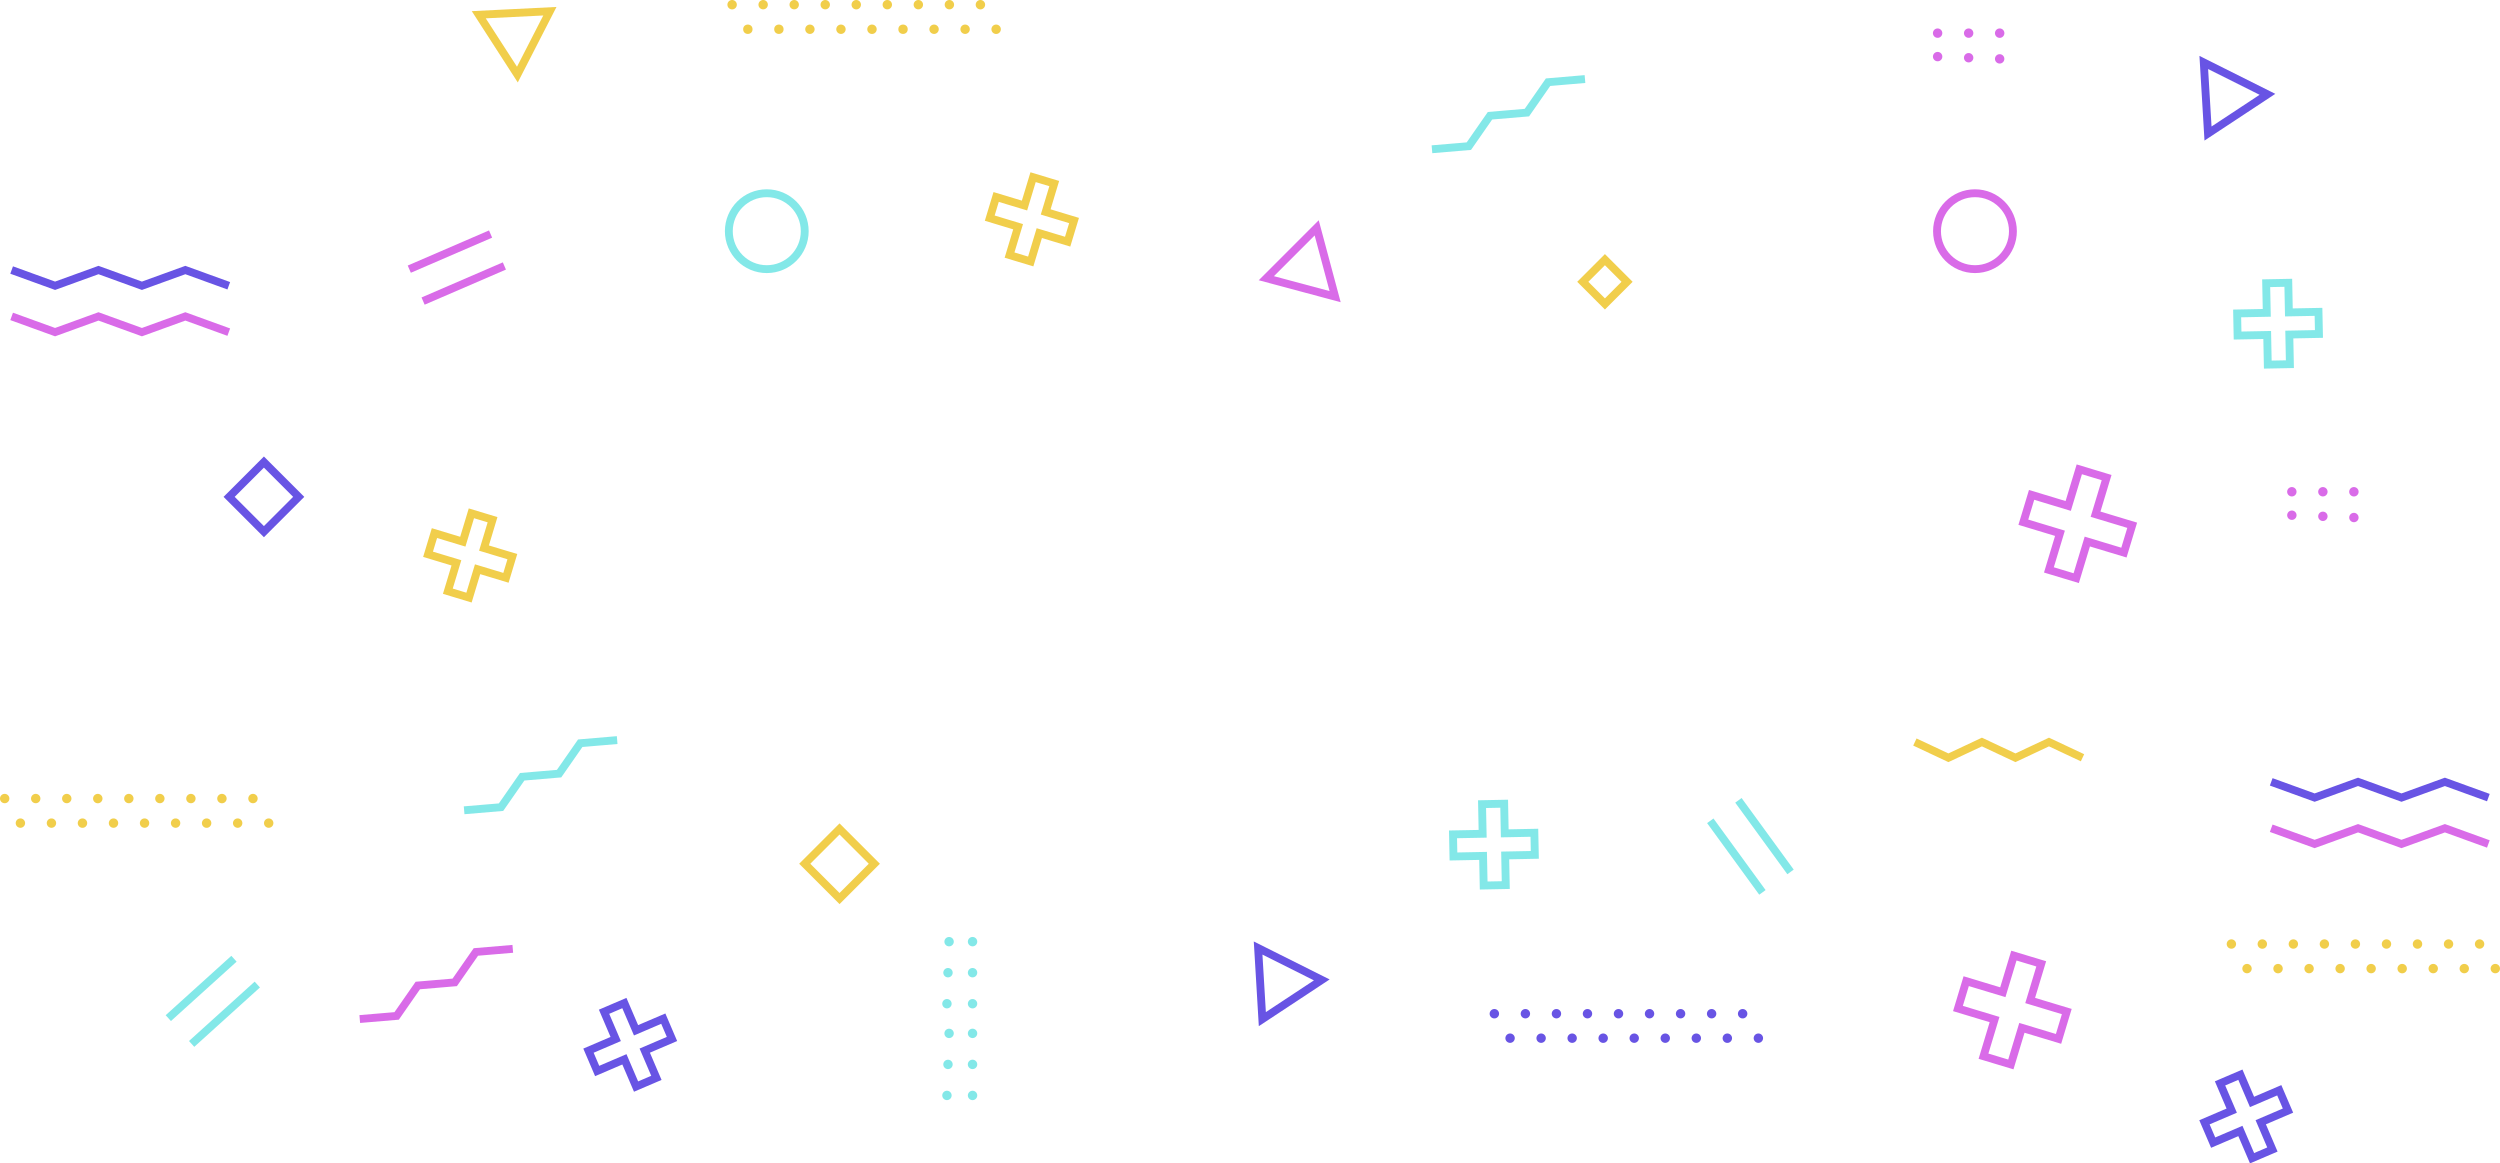 <svg xmlns="http://www.w3.org/2000/svg" viewBox="0 0 1270.08 591.03"><defs><style>.cls-1,.cls-2,.cls-3,.cls-4{fill:none;stroke-miterlimit:10;stroke-width:4px;}.cls-1{stroke:#f1ce4b;}.cls-2{stroke:#6854e4;}.cls-3{stroke:#83e8e8;}.cls-4{stroke:#d96be8;}.cls-5{fill:#f1ce4b;}.cls-6{fill:#6854e4;}.cls-7{fill:#d96be8;}.cls-8{fill:#83e8e8;}</style></defs><title>Asset 1</title><g id="Layer_2" data-name="Layer 2"><g id="BACKGROUND"><polygon class="cls-1" points="545.65 112.03 531.24 107.67 535.59 93.26 524.84 90.01 520.48 104.42 506.07 100.07 502.82 110.82 517.23 115.18 512.88 129.59 523.64 132.84 527.99 118.43 542.4 122.78 545.65 112.03"/><polygon class="cls-2" points="333.47 547.59 327.55 533.75 341.39 527.83 336.97 517.5 323.13 523.42 317.2 509.58 306.88 514 312.8 527.85 298.96 533.77 303.38 544.1 317.22 538.17 323.14 552.01 333.47 547.59"/><polygon class="cls-3" points="1163.34 185.01 1163.04 169.96 1178.1 169.66 1177.87 158.43 1162.82 158.72 1162.53 143.67 1151.29 143.89 1151.59 158.94 1136.54 159.24 1136.76 170.47 1151.81 170.18 1152.11 185.23 1163.34 185.01"/><polygon class="cls-4" points="1049.99 513.9 1031.39 508.28 1037.01 489.67 1023.12 485.48 1017.5 504.08 998.89 498.46 994.7 512.35 1013.3 517.97 1007.68 536.58 1021.57 540.77 1027.19 522.17 1045.8 527.79 1049.99 513.9"/><polygon class="cls-1" points="260.29 282.79 245.88 278.44 250.23 264.03 239.48 260.78 235.12 275.19 220.71 270.83 217.46 281.59 231.87 285.94 227.52 300.35 238.27 303.6 242.63 289.19 257.04 293.55 260.29 282.79"/><polygon class="cls-2" points="1154.45 583.99 1148.53 570.14 1162.37 564.22 1157.94 553.89 1144.1 559.82 1138.18 545.98 1127.85 550.4 1133.78 564.24 1119.93 570.16 1124.36 580.49 1138.19 574.57 1144.12 588.41 1154.45 583.99"/><polygon class="cls-3" points="764.98 449.65 764.68 434.6 779.74 434.3 779.51 423.07 764.46 423.37 764.17 408.31 752.93 408.54 753.23 423.59 738.18 423.88 738.4 435.12 753.45 434.82 753.75 449.87 764.98 449.65"/><polygon class="cls-4" points="1083.22 266.85 1064.61 261.23 1070.23 242.63 1056.35 238.43 1050.72 257.04 1032.12 251.41 1027.92 265.3 1046.53 270.92 1040.91 289.53 1054.79 293.72 1060.42 275.12 1079.02 280.74 1083.22 266.85"/><circle class="cls-3" cx="389.55" cy="117.45" r="19.28"/><circle class="cls-4" cx="1003.35" cy="117.45" r="19.28"/><rect class="cls-1" x="807.4" y="135.21" width="15.91" height="15.91" transform="translate(340.04 -534.61) rotate(45)"/><rect class="cls-1" x="414.01" y="426.31" width="25" height="25" transform="translate(435.21 -173.06) rotate(45)"/><rect class="cls-2" x="121.57" y="239.92" width="25" height="25" transform="translate(217.76 -20.87) rotate(45)"/><polygon class="cls-4" points="678.28 150.7 668.92 115.75 643.34 141.34 678.28 150.7"/><polygon class="cls-1" points="279.36 5.7 243.23 7.49 262.85 37.89 279.36 5.7"/><polygon class="cls-2" points="641.31 517.75 671.51 497.82 639.16 481.63 641.31 517.75"/><polygon class="cls-2" points="1121.74 67.84 1151.94 47.92 1119.59 31.73 1121.74 67.84"/><line class="cls-3" x1="883.17" y1="406.59" x2="909.65" y2="442.96"/><line class="cls-3" x1="868.88" y1="416.99" x2="895.36" y2="453.36"/><line class="cls-3" x1="130.72" y1="500.18" x2="97.35" y2="530.35"/><line class="cls-3" x1="118.87" y1="487.07" x2="85.5" y2="517.24"/><line class="cls-4" x1="207.93" y1="136.74" x2="249.23" y2="118.9"/><line class="cls-4" x1="214.94" y1="152.96" x2="256.24" y2="135.12"/><polyline class="cls-1" points="972.82 376.97 989.85 384.97 1006.88 376.97 1023.91 384.97 1040.95 376.97 1057.98 384.97"/><polyline class="cls-4" points="1153.85 420.77 1175.91 428.77 1197.97 420.77 1220.03 428.77 1242.09 420.77 1264.16 428.77"/><polyline class="cls-2" points="1153.85 397.21 1175.91 405.21 1197.97 397.21 1220.03 405.21 1242.09 397.21 1264.16 405.21"/><polyline class="cls-4" points="5.91 160.74 27.98 168.74 50.03 160.74 72.1 168.74 94.16 160.74 116.22 168.74"/><polyline class="cls-2" points="5.91 137.18 27.98 145.18 50.03 137.18 72.1 145.18 94.16 137.18 116.22 145.18"/><polyline class="cls-4" points="182.77 517.7 201.51 516.12 212.26 500.67 231.01 499.08 241.76 483.63 260.51 482.04"/><polyline class="cls-3" points="727.48 75.83 746.22 74.25 756.97 58.8 775.71 57.21 786.46 41.76 805.22 40.16"/><polyline class="cls-3" points="235.79 411.65 254.54 410.07 265.29 394.62 284.03 393.03 294.78 377.58 313.54 375.99"/><path class="cls-5" d="M374.33,2.38A2.39,2.39,0,1,1,372,0,2.38,2.38,0,0,1,374.33,2.38Z"/><path class="cls-5" d="M390.09,2.38A2.38,2.38,0,1,1,387.71,0,2.37,2.37,0,0,1,390.09,2.38Z"/><path class="cls-5" d="M405.86,2.38A2.38,2.38,0,1,1,403.48,0,2.37,2.37,0,0,1,405.86,2.38Z"/><path class="cls-5" d="M421.63,2.38A2.38,2.38,0,1,1,419.25,0,2.38,2.38,0,0,1,421.63,2.38Z"/><path class="cls-5" d="M437.4,2.38A2.39,2.39,0,1,1,435,0,2.38,2.38,0,0,1,437.4,2.38Z"/><path class="cls-5" d="M453.16,2.38A2.38,2.38,0,1,1,450.78,0,2.37,2.37,0,0,1,453.16,2.38Z"/><path class="cls-5" d="M468.93,2.38A2.38,2.38,0,1,1,466.55,0,2.37,2.37,0,0,1,468.93,2.38Z"/><path class="cls-5" d="M484.7,2.38A2.38,2.38,0,1,1,482.32,0,2.38,2.38,0,0,1,484.7,2.38Z"/><path class="cls-5" d="M500.47,2.38A2.39,2.39,0,1,1,498.09,0,2.38,2.38,0,0,1,500.47,2.38Z"/><circle class="cls-5" cx="379.93" cy="14.86" r="2.38"/><circle class="cls-5" cx="395.7" cy="14.86" r="2.38"/><path class="cls-5" d="M413.85,14.86a2.38,2.38,0,1,1-2.38-2.38A2.39,2.39,0,0,1,413.85,14.86Z"/><path class="cls-5" d="M429.62,14.86a2.38,2.38,0,1,1-2.38-2.38A2.39,2.39,0,0,1,429.62,14.86Z"/><path class="cls-5" d="M445.39,14.86A2.39,2.39,0,1,1,443,12.48,2.39,2.39,0,0,1,445.39,14.86Z"/><circle class="cls-5" cx="458.77" cy="14.86" r="2.38"/><path class="cls-5" d="M476.92,14.86a2.38,2.38,0,1,1-2.38-2.38A2.39,2.39,0,0,1,476.92,14.86Z"/><path class="cls-5" d="M492.69,14.86a2.38,2.38,0,1,1-2.38-2.38A2.39,2.39,0,0,1,492.69,14.86Z"/><path class="cls-5" d="M508.46,14.86a2.39,2.39,0,1,1-2.39-2.38A2.39,2.39,0,0,1,508.46,14.86Z"/><path class="cls-5" d="M4.76,405.69a2.38,2.38,0,1,1-2.38-2.38A2.38,2.38,0,0,1,4.76,405.69Z"/><path class="cls-5" d="M20.53,405.69a2.38,2.38,0,1,1-2.38-2.38A2.39,2.39,0,0,1,20.53,405.69Z"/><path class="cls-5" d="M36.3,405.69a2.38,2.38,0,1,1-2.38-2.38A2.39,2.39,0,0,1,36.3,405.69Z"/><path class="cls-5" d="M52.07,405.69a2.39,2.39,0,1,1-2.39-2.38A2.39,2.39,0,0,1,52.07,405.69Z"/><path class="cls-5" d="M67.83,405.69a2.38,2.38,0,1,1-2.38-2.38A2.38,2.38,0,0,1,67.83,405.69Z"/><path class="cls-5" d="M83.6,405.69a2.38,2.38,0,1,1-2.38-2.38A2.39,2.39,0,0,1,83.6,405.69Z"/><path class="cls-5" d="M99.37,405.69A2.38,2.38,0,1,1,97,403.31,2.39,2.39,0,0,1,99.37,405.69Z"/><path class="cls-5" d="M115.14,405.69a2.39,2.39,0,1,1-2.39-2.38A2.39,2.39,0,0,1,115.14,405.69Z"/><path class="cls-5" d="M130.9,405.69a2.38,2.38,0,1,1-2.38-2.38A2.38,2.38,0,0,1,130.9,405.69Z"/><path class="cls-5" d="M12.75,418.17a2.38,2.38,0,1,1-2.38-2.38A2.37,2.37,0,0,1,12.75,418.17Z"/><path class="cls-5" d="M28.52,418.17a2.38,2.38,0,1,1-2.38-2.38A2.38,2.38,0,0,1,28.52,418.17Z"/><path class="cls-5" d="M44.29,418.17a2.39,2.39,0,1,1-2.39-2.38A2.38,2.38,0,0,1,44.29,418.17Z"/><path class="cls-5" d="M60.05,418.17a2.38,2.38,0,1,1-2.38-2.38A2.37,2.37,0,0,1,60.05,418.17Z"/><path class="cls-5" d="M75.82,418.17a2.38,2.38,0,1,1-2.38-2.38A2.37,2.37,0,0,1,75.82,418.17Z"/><path class="cls-5" d="M91.59,418.17a2.38,2.38,0,1,1-2.38-2.38A2.38,2.38,0,0,1,91.59,418.17Z"/><path class="cls-5" d="M107.36,418.17a2.39,2.39,0,1,1-2.38-2.38A2.38,2.38,0,0,1,107.36,418.17Z"/><path class="cls-5" d="M123.12,418.17a2.38,2.38,0,1,1-2.38-2.38A2.37,2.37,0,0,1,123.12,418.17Z"/><path class="cls-5" d="M138.89,418.17a2.38,2.38,0,1,1-2.38-2.38A2.37,2.37,0,0,1,138.89,418.17Z"/><path class="cls-5" d="M1136,479.6a2.38,2.38,0,1,1-2.38-2.38A2.38,2.38,0,0,1,1136,479.6Z"/><path class="cls-5" d="M1151.72,479.6a2.39,2.39,0,1,1-2.38-2.38A2.38,2.38,0,0,1,1151.72,479.6Z"/><path class="cls-5" d="M1167.48,479.6a2.38,2.38,0,1,1-2.38-2.38A2.37,2.37,0,0,1,1167.48,479.6Z"/><path class="cls-5" d="M1183.25,479.6a2.38,2.38,0,1,1-2.38-2.38A2.37,2.37,0,0,1,1183.25,479.6Z"/><path class="cls-5" d="M1199,479.6a2.38,2.38,0,1,1-2.38-2.38A2.38,2.38,0,0,1,1199,479.6Z"/><path class="cls-5" d="M1214.79,479.6a2.38,2.38,0,1,1-2.38-2.38A2.38,2.38,0,0,1,1214.79,479.6Z"/><path class="cls-5" d="M1230.56,479.6a2.39,2.39,0,1,1-2.39-2.38A2.38,2.38,0,0,1,1230.56,479.6Z"/><path class="cls-5" d="M1246.32,479.6a2.38,2.38,0,1,1-2.38-2.38A2.37,2.37,0,0,1,1246.32,479.6Z"/><path class="cls-5" d="M1262.09,479.6a2.38,2.38,0,1,1-2.38-2.38A2.38,2.38,0,0,1,1262.09,479.6Z"/><path class="cls-5" d="M1143.94,492.08a2.38,2.38,0,1,1-2.38-2.38A2.38,2.38,0,0,1,1143.94,492.08Z"/><path class="cls-5" d="M1159.71,492.08a2.39,2.39,0,1,1-2.39-2.38A2.38,2.38,0,0,1,1159.71,492.08Z"/><path class="cls-5" d="M1175.47,492.08a2.38,2.38,0,1,1-2.38-2.38A2.37,2.37,0,0,1,1175.47,492.08Z"/><path class="cls-5" d="M1191.24,492.08a2.38,2.38,0,1,1-2.38-2.38A2.38,2.38,0,0,1,1191.24,492.08Z"/><path class="cls-5" d="M1207,492.08a2.38,2.38,0,1,1-2.38-2.38A2.38,2.38,0,0,1,1207,492.08Z"/><path class="cls-5" d="M1222.78,492.08a2.39,2.39,0,1,1-2.39-2.38A2.38,2.38,0,0,1,1222.78,492.08Z"/><path class="cls-5" d="M1238.54,492.08a2.38,2.38,0,1,1-2.38-2.38A2.37,2.37,0,0,1,1238.54,492.08Z"/><path class="cls-5" d="M1254.31,492.08a2.38,2.38,0,1,1-2.38-2.38A2.37,2.37,0,0,1,1254.31,492.08Z"/><path class="cls-5" d="M1270.08,492.08a2.38,2.38,0,1,1-2.38-2.38A2.38,2.38,0,0,1,1270.08,492.08Z"/><path class="cls-6" d="M761.57,515a2.39,2.39,0,1,1-2.39-2.38A2.38,2.38,0,0,1,761.57,515Z"/><path class="cls-6" d="M777.33,515a2.38,2.38,0,1,1-2.38-2.38A2.37,2.37,0,0,1,777.33,515Z"/><path class="cls-6" d="M793.1,515a2.38,2.38,0,1,1-2.38-2.38A2.38,2.38,0,0,1,793.1,515Z"/><path class="cls-6" d="M808.87,515a2.38,2.38,0,1,1-2.38-2.38A2.38,2.38,0,0,1,808.87,515Z"/><path class="cls-6" d="M824.64,515a2.39,2.39,0,1,1-2.39-2.38A2.38,2.38,0,0,1,824.64,515Z"/><path class="cls-6" d="M840.4,515a2.38,2.38,0,1,1-2.38-2.38A2.37,2.37,0,0,1,840.4,515Z"/><path class="cls-6" d="M856.17,515a2.38,2.38,0,1,1-2.38-2.38A2.38,2.38,0,0,1,856.17,515Z"/><path class="cls-6" d="M871.94,515a2.38,2.38,0,1,1-2.38-2.38A2.38,2.38,0,0,1,871.94,515Z"/><path class="cls-6" d="M887.71,515a2.39,2.39,0,1,1-2.39-2.38A2.38,2.38,0,0,1,887.71,515Z"/><path class="cls-6" d="M769.55,527.43a2.38,2.38,0,1,1-2.38-2.38A2.37,2.37,0,0,1,769.55,527.43Z"/><path class="cls-6" d="M785.32,527.43a2.38,2.38,0,1,1-2.38-2.38A2.37,2.37,0,0,1,785.32,527.43Z"/><path class="cls-6" d="M801.09,527.43a2.38,2.38,0,1,1-2.38-2.38A2.38,2.38,0,0,1,801.09,527.43Z"/><path class="cls-6" d="M816.86,527.43a2.39,2.39,0,1,1-2.38-2.38A2.38,2.38,0,0,1,816.86,527.43Z"/><path class="cls-6" d="M832.62,527.43a2.38,2.38,0,1,1-2.38-2.38A2.37,2.37,0,0,1,832.62,527.43Z"/><path class="cls-6" d="M848.39,527.43a2.38,2.38,0,1,1-2.38-2.38A2.37,2.37,0,0,1,848.39,527.43Z"/><path class="cls-6" d="M864.16,527.43a2.38,2.38,0,1,1-2.38-2.38A2.38,2.38,0,0,1,864.16,527.43Z"/><path class="cls-6" d="M879.93,527.43a2.39,2.39,0,1,1-2.38-2.38A2.38,2.38,0,0,1,879.93,527.43Z"/><path class="cls-6" d="M895.69,527.43a2.38,2.38,0,1,1-2.38-2.38A2.37,2.37,0,0,1,895.69,527.43Z"/><path class="cls-7" d="M986.75,16.84a2.38,2.38,0,1,1-2.38-2.38A2.38,2.38,0,0,1,986.75,16.84Z"/><path class="cls-7" d="M1002.52,16.84a2.38,2.38,0,1,1-2.38-2.38A2.38,2.38,0,0,1,1002.52,16.84Z"/><path class="cls-7" d="M1018.29,16.84a2.39,2.39,0,1,1-2.39-2.38A2.38,2.38,0,0,1,1018.29,16.84Z"/><path class="cls-7" d="M986.76,28.85a2.38,2.38,0,1,1-2.3-2.47A2.38,2.38,0,0,1,986.76,28.85Z"/><path class="cls-7" d="M1002.52,29.41a2.38,2.38,0,1,1-2.3-2.46A2.4,2.4,0,0,1,1002.52,29.41Z"/><path class="cls-7" d="M1018.27,30a2.38,2.38,0,1,1-2.29-2.47A2.37,2.37,0,0,1,1018.27,30Z"/><path class="cls-7" d="M1166.71,249.83a2.38,2.38,0,1,1-2.38-2.38A2.38,2.38,0,0,1,1166.71,249.83Z"/><path class="cls-7" d="M1182.48,249.83a2.38,2.38,0,1,1-2.38-2.38A2.39,2.39,0,0,1,1182.48,249.83Z"/><path class="cls-7" d="M1198.25,249.83a2.39,2.39,0,1,1-2.38-2.38A2.39,2.39,0,0,1,1198.25,249.83Z"/><path class="cls-7" d="M1166.72,261.83a2.38,2.38,0,1,1-2.29-2.46A2.39,2.39,0,0,1,1166.72,261.83Z"/><path class="cls-7" d="M1182.48,262.4a2.38,2.38,0,1,1-2.3-2.47A2.38,2.38,0,0,1,1182.48,262.4Z"/><path class="cls-7" d="M1198.24,263a2.38,2.38,0,1,1-2.3-2.46A2.4,2.4,0,0,1,1198.24,263Z"/><path class="cls-8" d="M494.09,527.37a2.38,2.38,0,1,1,2.38-2.38A2.39,2.39,0,0,1,494.09,527.37Z"/><path class="cls-8" d="M494.09,543.14a2.39,2.39,0,1,1,2.38-2.38A2.39,2.39,0,0,1,494.09,543.14Z"/><path class="cls-8" d="M494.09,558.9a2.38,2.38,0,1,1,2.38-2.38A2.38,2.38,0,0,1,494.09,558.9Z"/><path class="cls-8" d="M482.09,527.38a2.38,2.38,0,1,1,2.46-2.3A2.39,2.39,0,0,1,482.09,527.38Z"/><path class="cls-8" d="M481.52,543.14a2.38,2.38,0,1,1,2.47-2.3A2.39,2.39,0,0,1,481.52,543.14Z"/><path class="cls-8" d="M481,558.89a2.38,2.38,0,1,1,2.46-2.29A2.38,2.38,0,0,1,481,558.89Z"/><path class="cls-8" d="M494.09,480.77a2.38,2.38,0,1,1,2.38-2.38A2.38,2.38,0,0,1,494.09,480.77Z"/><path class="cls-8" d="M494.09,496.54a2.38,2.38,0,1,1,2.38-2.38A2.39,2.39,0,0,1,494.09,496.54Z"/><path class="cls-8" d="M494.09,512.31a2.38,2.38,0,1,1,2.38-2.38A2.39,2.39,0,0,1,494.09,512.31Z"/><path class="cls-8" d="M482.09,480.78a2.38,2.38,0,1,1,2.46-2.29A2.39,2.39,0,0,1,482.09,480.78Z"/><path class="cls-8" d="M481.52,496.54a2.38,2.38,0,1,1,2.47-2.3A2.38,2.38,0,0,1,481.52,496.54Z"/><path class="cls-8" d="M481,512.3a2.38,2.38,0,1,1,2.46-2.3A2.39,2.39,0,0,1,481,512.3Z"/></g></g></svg>